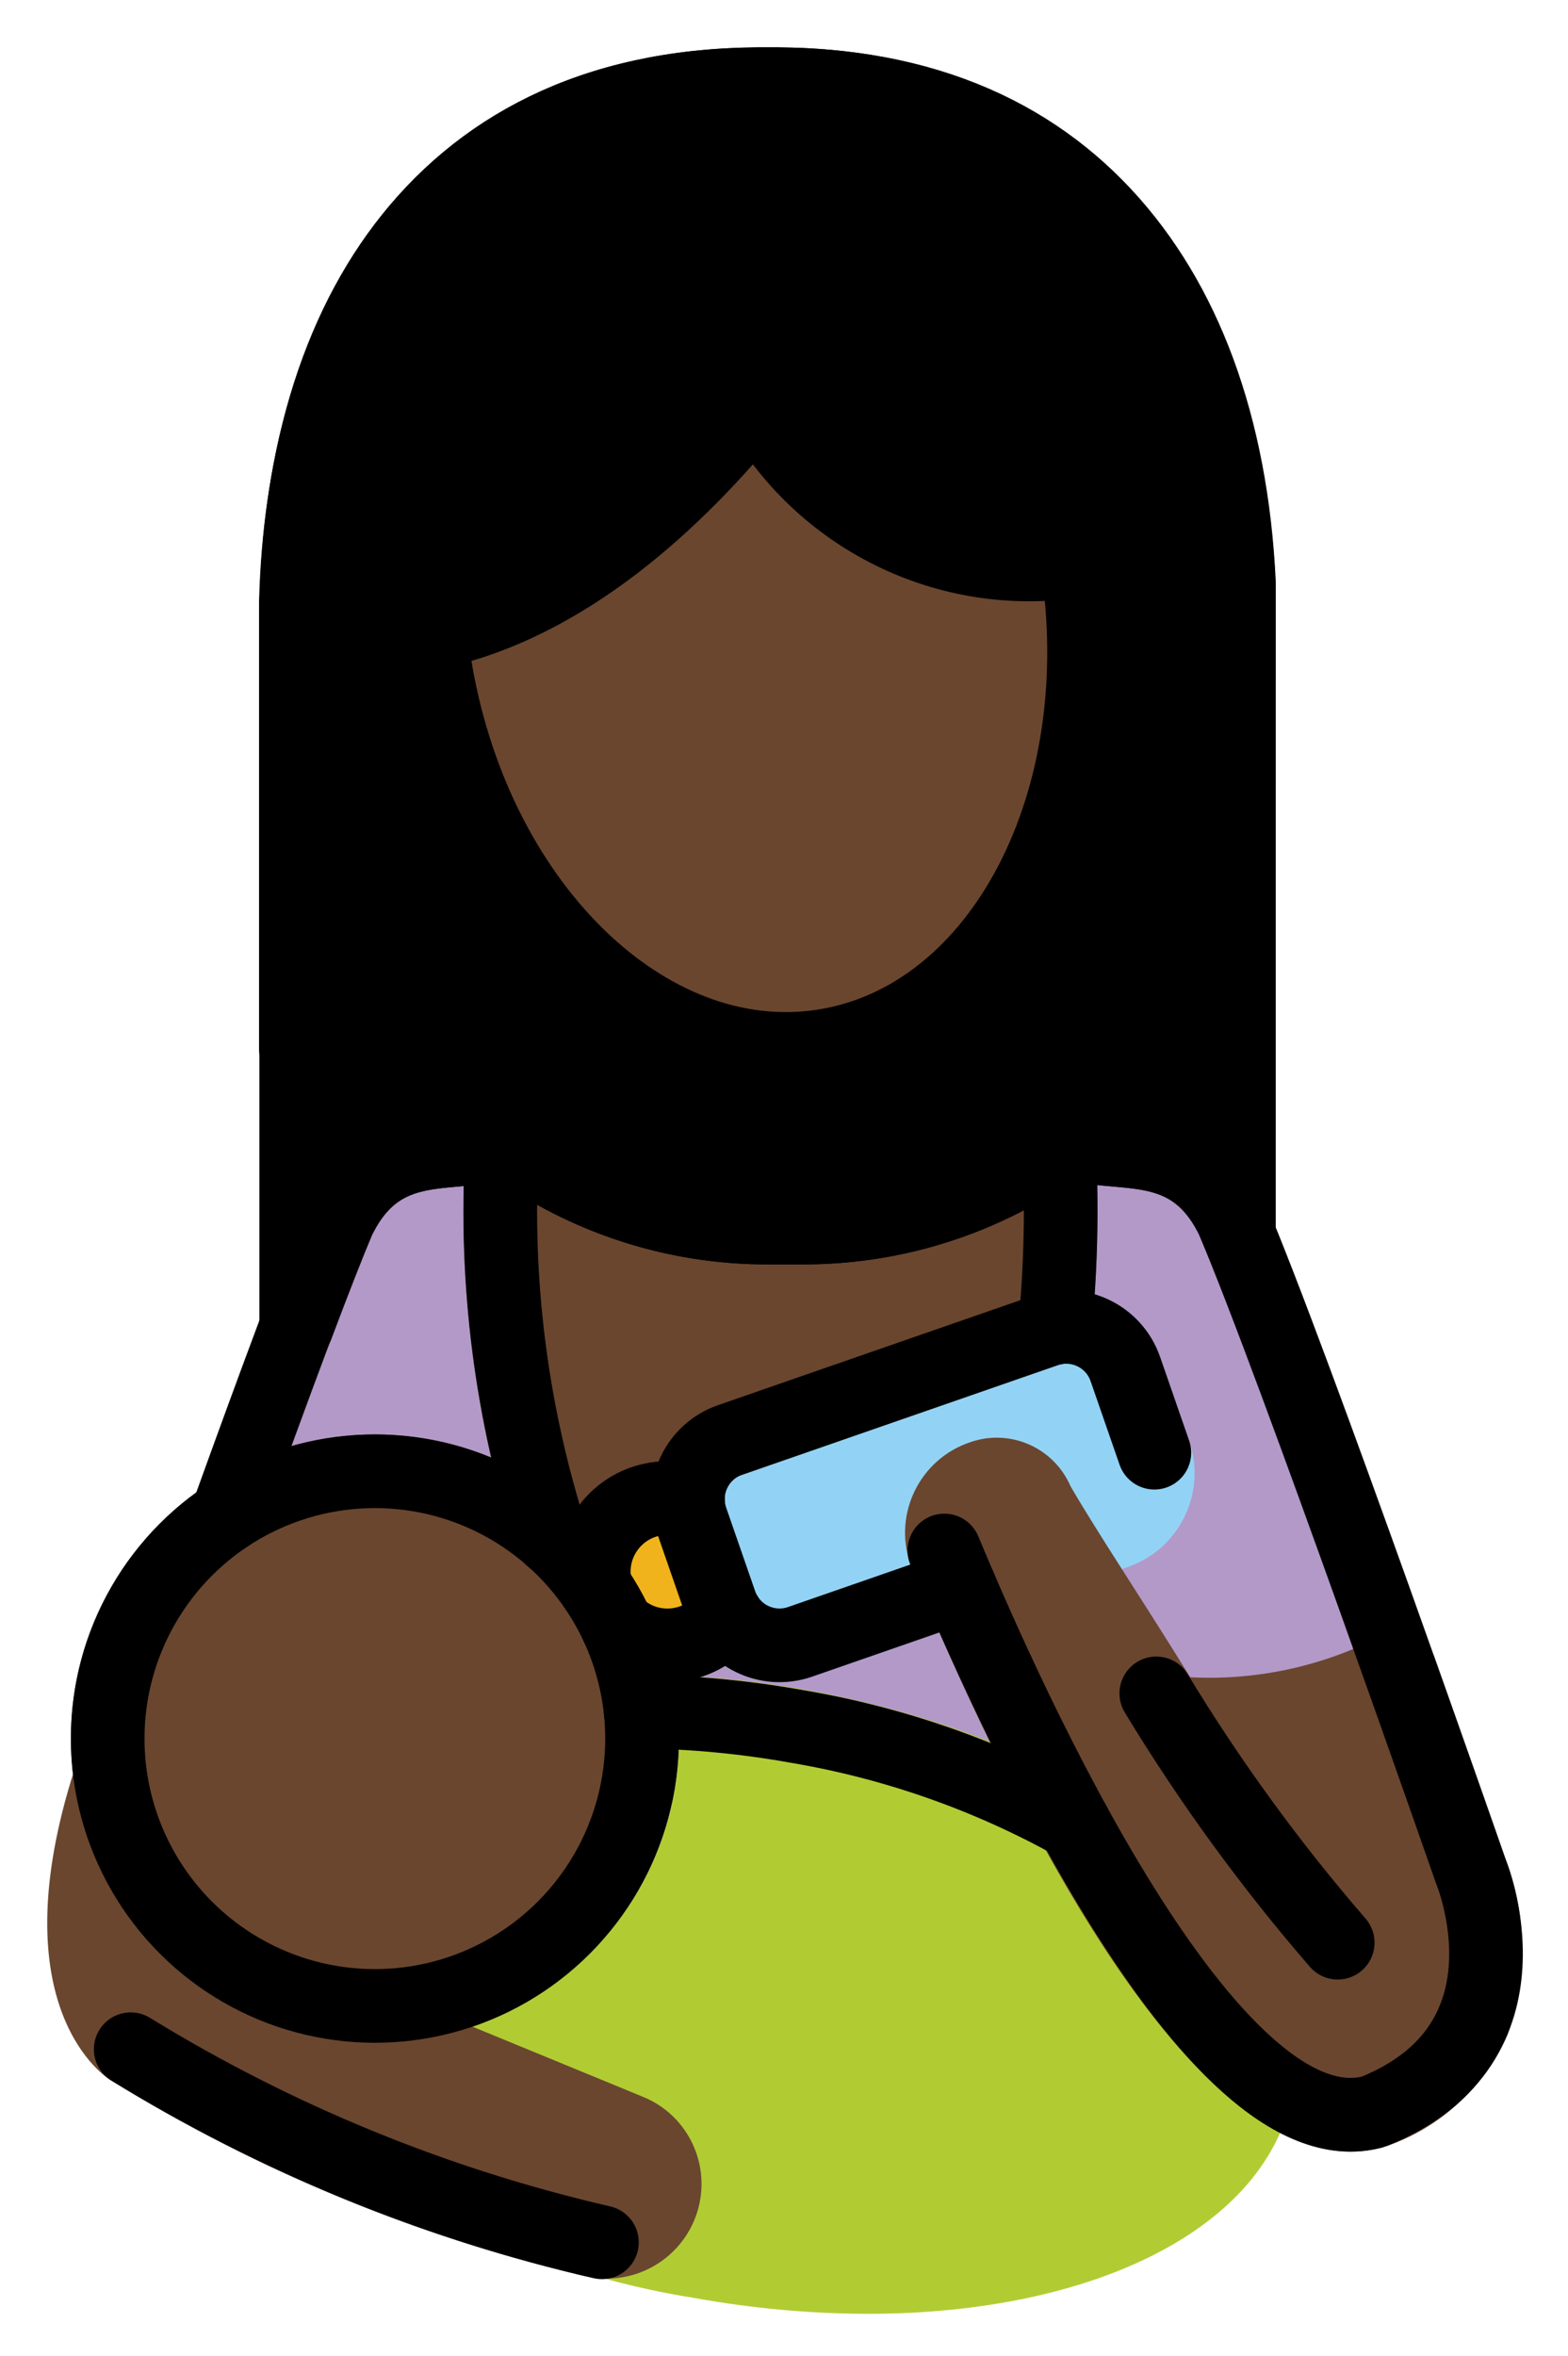<svg xmlns="http://www.w3.org/2000/svg" role="img" viewBox="15.15 5.02 42.59 63.96"><title>1F469-1F3FF-200D-1F37C.svg</title><g id="color"><path fill="#B399C8" d="M41.009,54.004H28.746c-0.251,0-0.492-0.094-0.676-0.264l-7.431-6.834 c-0.297-0.273-0.401-0.697-0.264-1.076c1.478-4.095,2.505-6.824,3.055-8.111c0.718-1.56,2.301-2.539,4.018-2.484 c0.156-0.014,0.31-0.026,0.461-0.045c0.821-0.093,1.649,0.091,2.353,0.523c1.714,1.071,3.696,1.636,5.717,1.63 h0.996c2.025-0.014,4.008-0.578,5.738-1.631c0.705-0.431,1.533-0.615,2.353-0.522 c0.15,0.018,0.305,0.031,0.46,0.045c1.699-0.06,3.271,0.899,3.996,2.437c1.014,2.368,3.119,8.196,4.712,12.678 c0.185,0.52-0.087,1.092-0.608,1.277c-0.049,0.017-0.099,0.031-0.149,0.04l-12.283,2.32 C41.134,53.998,41.071,54.004,41.009,54.004z"/><path fill="#B1CC33" d="M36.978,50.883c-1.179-0.208-2.371-0.338-3.567-0.389c0.949,4.452-1.892,8.83-6.344,9.778 c-2.089,0.445-4.268,0.062-6.08-1.069c0.666,1.659,1.791,3.094,3.244,4.135c2.899,2.112,6.259,3.504,9.802,4.064 c1.546,0.279,3.114,0.422,4.686,0.426c6.14,0,10.884-2.328,11.549-6.054C51.092,57.143,45.254,52.359,36.978,50.883 z"/><path fill="#92D3F5" d="M36.323,50.684c-1.149-0-2.172-0.727-2.55-1.812l-0.79-2.275 c-0.486-1.406,0.258-2.94,1.662-3.431l8.583-2.979c1.406-0.488,2.941,0.256,3.431,1.661l0.79,2.277 c0.486,1.406-0.257,2.94-1.662,3.43l-8.583,2.98C36.921,50.633,36.623,50.684,36.323,50.684z"/><circle cx="33.278" cy="47.683" r="2" fill="#F1B31C"/></g><g id="skin" fill="#6a462f"><path d="M25.332 60.471c-4.56 0-8.257-3.697-8.257-8.257s3.697-8.257 8.257-8.257c4.56 0 8.257 3.697 8.257 8.257 0 0 0 0 0 0C33.584 56.772 29.89 60.465 25.332 60.471zM56.039 55.471c0 0-.842-2.415-1.942-5.509-.016-.03-.034-.06-.053-.088-.01-.033-.022-.066-.036-.098-.018-.029-.047-.045-.067-.072-.039-.052-.084-.1-.133-.144-.048-.044-.101-.082-.157-.115-.052-.03-.106-.055-.163-.075-.062-.023-.127-.04-.192-.049-.06-.008-.12-.011-.18-.008-.068.002-.135.012-.201.029-.032.003-.064.007-.095.014-.03.016-.06.034-.088.053-.033.01-.066.022-.098.036-1.592.815-3.37 1.196-5.156 1.104-1.247-2.023-2.547-3.968-3.251-5.187-.455-1.051-1.645-1.572-2.726-1.193-1.357.455-2.088 1.924-1.633 3.281.02.059.042.117.066.175 3.069 7.354 7.545 15.802 11.905 15.802.295 0 .589-.04.874-.117.018-.005.031-.019.049-.025.02-.007.04-.004.06-.012 1.46-.508 2.644-1.599 3.27-3.013C56.651 58.709 56.632 57.009 56.039 55.471z"/><path d="M32.612 61.937l-8.995-3.699c-.018-.008-.038-.004-.056-.011-.013-.005-.023-.015-.036-.019-2.322-.705-4.03-2.685-4.385-5.086-.011-.041-.025-.08-.042-.119-.017-.077-.043-.151-.078-.222-.036-.057-.077-.11-.124-.158-.084-.122-.206-.213-.347-.259-.028-.018-.058-.035-.088-.05-.006-.002-.013 0-.019-.002-.078-.019-.158-.028-.238-.027-.055-.007-.11-.009-.165-.007-.011.001-.021-.003-.031-.001-.051.013-.1.031-.148.053-.065.016-.127.038-.188.067-.103.074-.201.155-.292.244-.046.063-.084.13-.114.202-.024.037-.046.075-.065.115-.006.018-.009.033-.015.051l-.003.01c-2.025 6.29.658 8.263.95 8.454 3.969 2.453 8.308 4.249 12.85 5.317 1.321.342 2.68-.406 3.099-1.705C34.491 63.81 33.85 62.438 32.612 61.937zM26.843 22.207c.028.254.061.51.101.766 1.02 6.52 5.755 11.194 10.575 10.44S45.42 26.762 44.4 20.242c-3.512.544-6.989-1.171-8.696-4.288-2.131 2.643-5.195 5.506-8.852 6.253M35.302 45.055l8.581-2.978c.035-.012.07-.022.106-.028.028-.005.048-.023.075-.03.123-.036.238-.092.342-.167.055-.044.105-.093.15-.148.036-.04.069-.082.098-.127.033-.059.06-.121.08-.185.022-.055.038-.113.049-.171.003-.021.015-.037.017-.059.16-1.647.2-3.303.119-4.956-.025-.069-.037-.142-.036-.216-.013-.029-.028-.058-.045-.086-.051-.12-.122-.231-.211-.327-.041-.04-.085-.077-.132-.11-.054-.04-.113-.074-.174-.102-.118-.049-.243-.078-.37-.085-.031-.001-.059-.015-.09-.013-.035.007-.069.016-.102.027-.038.001-.075.003-.113.008-.328.094-.642.232-.934.409-1.73 1.053-3.713 1.617-5.738 1.631H35.979c-2.021.006-4.003-.559-5.717-1.63-.396-.243-.834-.41-1.292-.491-.451-.077-.896.167-1.072.59-.008.016-.012.033-.019.049-.028.055-.05.112-.067.171-.005.026.004.05.002.076-.011.033-.019.066-.026.1-.216 3.697.261 7.402 1.407 10.923L35.302 45.055z"/></g><g id="hair"><path d="M49.803,20.823c-0.419-9.035-5.466-14.462-13.507-14.517h-0.581 c-8.227,0.056-13.282,5.674-13.52,15.056v19.709c0,0.007,0.004,0.012,0.004,0.019 c0.006,0.079,0.022,0.157,0.047,0.232c0.008,0.051,0.02,0.1,0.035,0.149c0.03,0.055,0.065,0.107,0.104,0.155 c0.032,0.057,0.07,0.11,0.113,0.159c0.039,0.03,0.079,0.058,0.122,0.082c0.063,0.051,0.133,0.095,0.206,0.129 c0.006,0.002,0.01,0.008,0.016,0.01c0.226,0.088,0.477,0.086,0.701-0.006c0.035-0.014,0.068-0.03,0.101-0.049 c0.072-0.037,0.139-0.082,0.2-0.135c0.03-0.024,0.058-0.05,0.084-0.078c0.058-0.065,0.107-0.138,0.145-0.216 c0.015-0.028,0.034-0.052,0.046-0.082c0.003-0.007,0.008-0.011,0.01-0.018c0.499-1.324,0.885-2.307,1.125-2.872 c0.573-1.169,1.289-1.23,2.373-1.325c0.178-0.016,0.352-0.03,0.523-0.051c0.376-0.043,0.756,0.044,1.076,0.245 c2.035,1.264,4.385,1.93,6.78,1.922h0.953c2.402,0.006,4.758-0.66,6.801-1.923 c0.321-0.201,0.7-0.287,1.076-0.244c0.171,0.02,0.346,0.035,0.523,0.051c1.084,0.095,1.8,0.156,2.351,1.273 l0.165,0.398l0.003,0.005c0.051,0.122,0.125,0.232,0.218,0.325c0.008,0.008,0.02,0.011,0.028,0.019 c0.183,0.17,0.422,0.266,0.672,0.271l0.004,0.001c0.126-0.026,0.252-0.051,0.379-0.074l0.005-0.003 c0.121-0.05,0.232-0.124,0.325-0.217c0.021-0.028,0.04-0.056,0.058-0.086c0.063-0.07,0.115-0.149,0.156-0.233 c0.05-0.121,0.076-0.251,0.077-0.382l0.001-0.004L49.803,20.823z M37.52,33.414 c-4.82,0.754-9.555-3.92-10.575-10.44c-0.04-0.257-0.074-0.512-0.101-0.766l0.009-0.001 c3.658-0.746,6.721-3.61,8.852-6.253c1.707,3.118,5.183,4.832,8.696,4.288 C45.42,26.762,42.34,32.66,37.52,33.414z"/></g><g id="line" fill="none" stroke="#000" stroke-linecap="round" stroke-linejoin="round" stroke-width="2"><path d="M26.843,22.207 c0.028,0.254,0.061,0.51,0.101,0.766c1.02,6.52,5.755,11.194,10.575,10.44S45.42,26.762,44.4,20.242 c-3.512,0.544-6.989-1.171-8.696-4.288c-2.131,2.643-5.195,5.506-8.852,6.253z"/><path d="M48.795 38.111V20.869c-.32-6.908-3.699-13.503-12.508-13.563h-.574c-9.018.061-12.346 6.972-12.526 14.056V33.49M43.805 41.066c.155-1.595.194-3.2.117-4.801M28.785 36.265c-.201 3.557.255 7.12 1.345 10.512"/><path d="M21.315,46.17 c1.232-3.416,2.414-6.607,3.034-8.059c0.944-1.924,2.432-1.78,3.676-1.928c0.598-0.069,1.202,0.066,1.715,0.383 c1.881,1.162,4.048,1.778,6.259,1.777h0.975c2.211,0,4.378-0.615,6.259-1.777 c0.512-0.317,1.117-0.451,1.715-0.383c1.244,0.148,2.733,0.004,3.676,1.928c1.65,3.86,6.47,17.688,6.47,17.688 s1.966,4.681-2.619,6.534l-0.026,0.01c-4.399,1.191-9.874-10.963-11.649-15.235"/><circle cx="25.332" cy="52.214" r="7.257"/><path d="M18.7 60.646c3.955 2.429 8.278 4.199 12.8 5.241M41.214 48.084L36.876 49.59c-.884.304-1.849-.163-2.158-1.046l-.79-2.276c-.304-.884.163-1.849 1.046-2.158l8.583-2.979c.884-.304 1.849.163 2.158 1.046l.79 2.276M32.552 51.481c1.425.017 2.847.152 4.25.404 2.641.446 5.186 1.339 7.526 2.641M46.557 50.987c1.449 2.39 3.098 4.654 4.928 6.767"/><path d="M31.326 48.122c-.241-1.079.437-2.149 1.516-2.39.329-.074.672-.063.996.031M34.88 48.881c-.661.885-1.915 1.066-2.799.404-.06-.045-.118-.093-.173-.145"/></g></svg>